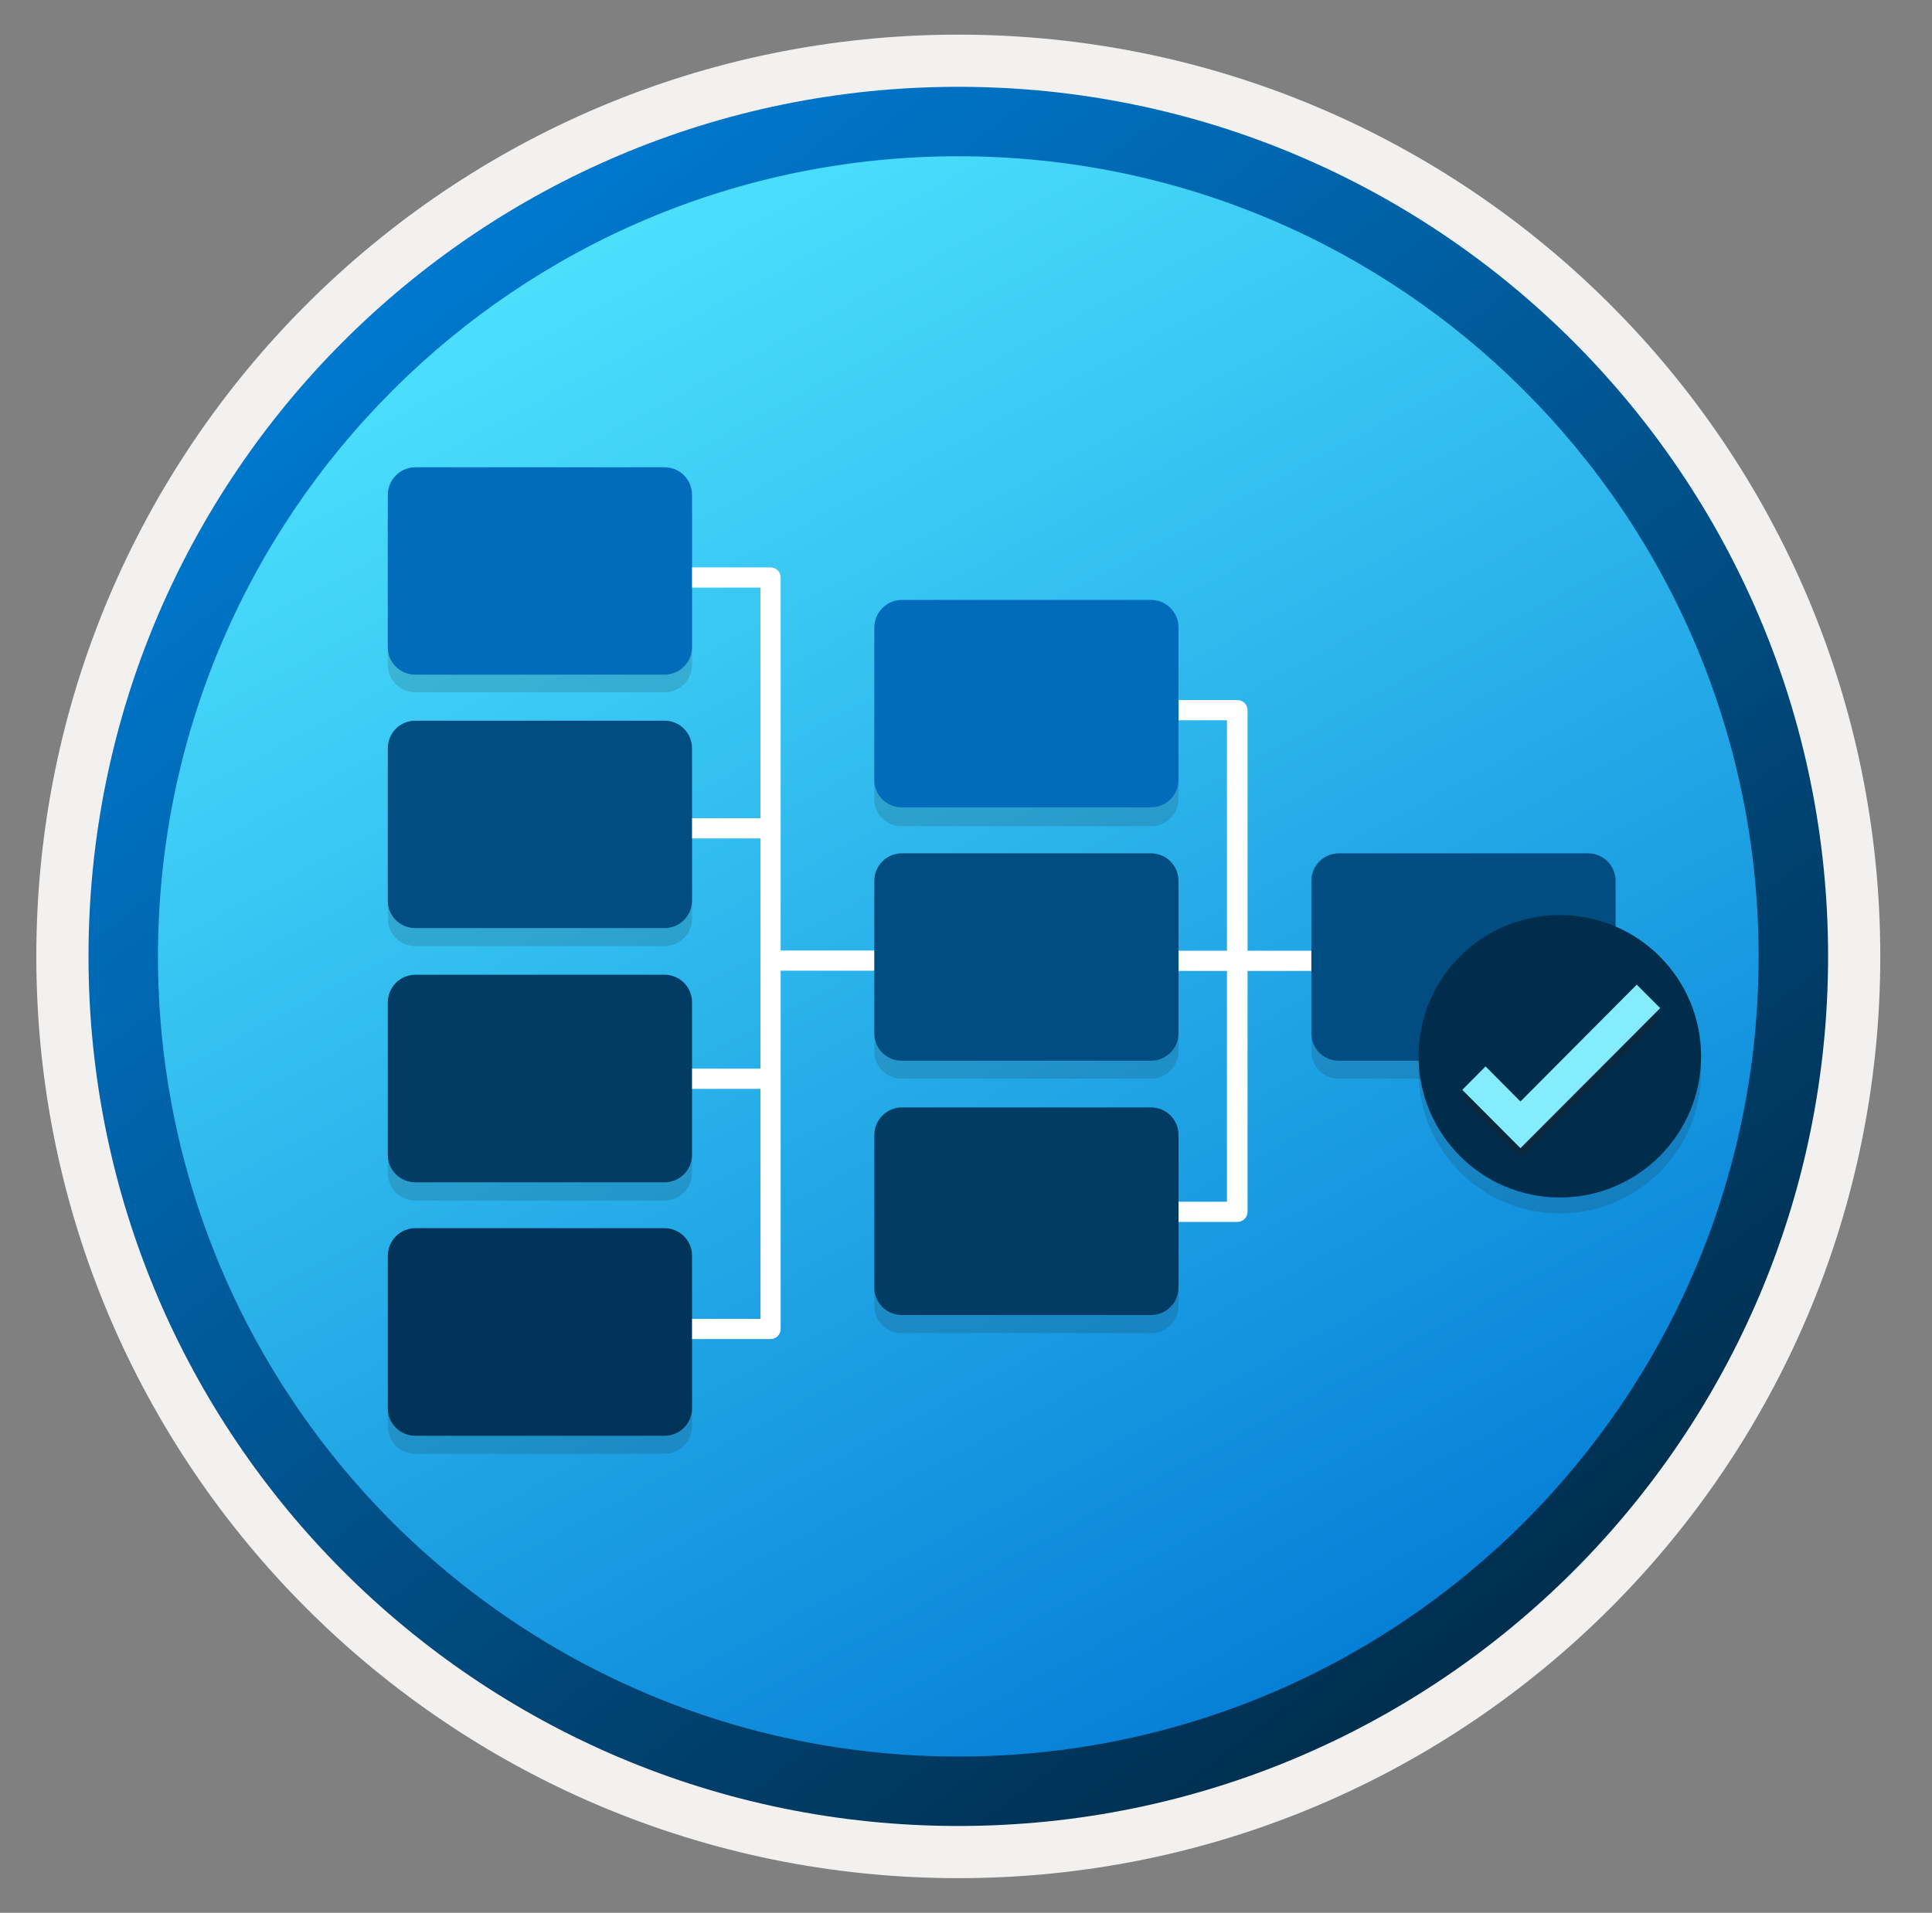 <svg width="103" height="102" viewBox="0 0 103 102" fill="none" xmlns="http://www.w3.org/2000/svg">
<rect x="0" y="0" width="103" height="102" fill="#808080" stroke="none"/>
<path d="M51.089 97.351C25.493 97.351 4.738 76.606 4.738 51C4.738 25.393 25.493 4.649 51.089 4.649C76.686 4.649 97.44 25.403 97.44 51C97.44 76.597 76.686 97.351 51.089 97.351Z" fill="url(#paint0_linear_1642_3853)"/>
<path fill-rule="evenodd" clip-rule="evenodd" d="M96.54 51C96.54 76.102 76.191 96.45 51.09 96.45C25.988 96.45 5.639 76.102 5.639 51C5.639 25.899 25.988 5.55 51.09 5.55C76.191 5.55 96.54 25.899 96.54 51ZM51.09 1.847C78.241 1.847 100.243 23.849 100.243 51C100.243 78.151 78.231 100.154 51.09 100.154C23.938 100.154 1.936 78.142 1.936 51C1.936 23.849 23.938 1.847 51.09 1.847Z" fill="#F2F1F0"/>
<path fill-rule="evenodd" clip-rule="evenodd" d="M93.757 51C93.757 74.567 74.656 93.667 51.089 93.667C27.523 93.667 8.422 74.567 8.422 51C8.422 27.433 27.523 8.332 51.089 8.332C74.656 8.332 93.757 27.433 93.757 51ZM51.089 4.629C76.696 4.629 97.46 25.393 97.46 51C97.46 76.606 76.696 97.371 51.089 97.371C25.483 97.371 4.718 76.606 4.718 51C4.718 25.393 25.473 4.629 51.089 4.629Z" fill="url(#paint1_linear_1642_3853)"/>
<path opacity="0.15" d="M22.151 25.885H35.429C35.817 25.885 36.19 26.04 36.464 26.314C36.739 26.589 36.893 26.961 36.893 27.35V35.448C36.893 35.836 36.739 36.209 36.464 36.483C36.19 36.758 35.817 36.912 35.429 36.912H22.14C21.947 36.914 21.756 36.877 21.578 36.804C21.399 36.731 21.238 36.623 21.101 36.487C20.965 36.35 20.858 36.188 20.784 36.01C20.711 35.832 20.674 35.641 20.675 35.448V27.328C20.681 26.942 20.839 26.573 21.116 26.303C21.392 26.032 21.764 25.882 22.151 25.885V25.885Z" fill="#1F1D20"/>
<path opacity="0.15" d="M22.151 52.948H35.429C35.817 52.948 36.19 53.103 36.464 53.377C36.739 53.652 36.893 54.024 36.893 54.413V62.554C36.893 62.943 36.739 63.315 36.464 63.59C36.19 63.865 35.817 64.019 35.429 64.019H22.14C21.752 64.019 21.379 63.865 21.105 63.59C20.83 63.315 20.675 62.943 20.675 62.554V54.434C20.674 54.24 20.711 54.047 20.785 53.866C20.858 53.686 20.967 53.522 21.104 53.384C21.241 53.246 21.404 53.137 21.584 53.062C21.763 52.987 21.956 52.948 22.151 52.948V52.948Z" fill="#1F1D20"/>
<path opacity="0.15" d="M22.151 39.388H35.429C35.817 39.388 36.19 39.541 36.464 39.816C36.739 40.091 36.893 40.464 36.893 40.852V48.982C36.893 49.371 36.739 49.743 36.464 50.018C36.19 50.293 35.817 50.447 35.429 50.447H22.14C21.947 50.449 21.756 50.411 21.578 50.338C21.399 50.265 21.238 50.158 21.101 50.021C20.965 49.885 20.858 49.723 20.784 49.544C20.711 49.366 20.674 49.175 20.675 48.982V40.831C20.681 40.444 20.839 40.075 21.116 39.805C21.392 39.535 21.764 39.385 22.151 39.388V39.388Z" fill="#1F1D20"/>
<path opacity="0.15" d="M22.151 66.451H35.429C35.817 66.451 36.19 66.605 36.464 66.88C36.739 67.154 36.893 67.527 36.893 67.915V76.056C36.893 76.445 36.739 76.818 36.464 77.092C36.19 77.367 35.817 77.521 35.429 77.521H22.14C21.752 77.521 21.379 77.367 21.105 77.092C20.83 76.818 20.675 76.445 20.675 76.056V67.926C20.675 67.535 20.831 67.16 21.108 66.883C21.384 66.606 21.76 66.451 22.151 66.451V66.451Z" fill="#1F1D20"/>
<path d="M25.929 56.986H41.081V58.063H25.929V56.986Z" fill="white"/>
<path d="M25.929 43.633H41.081V44.709H25.929V43.633Z" fill="white"/>
<path d="M25.929 71.405H41.081C41.224 71.405 41.361 71.348 41.462 71.247C41.563 71.146 41.619 71.009 41.619 70.866V30.796C41.619 30.653 41.563 30.516 41.462 30.415C41.361 30.314 41.224 30.257 41.081 30.257H25.929V31.334H40.542V70.328H25.929V71.405Z" fill="white"/>
<path d="M22.151 24.916H35.429C35.817 24.916 36.19 25.07 36.464 25.345C36.739 25.619 36.893 25.992 36.893 26.381V34.511C36.893 34.899 36.739 35.272 36.464 35.547C36.19 35.821 35.817 35.976 35.429 35.976H22.14C21.947 35.977 21.756 35.94 21.578 35.867C21.399 35.794 21.238 35.686 21.101 35.55C20.965 35.413 20.858 35.251 20.784 35.073C20.711 34.895 20.674 34.703 20.675 34.511V26.391C20.675 26 20.831 25.625 21.108 25.348C21.384 25.071 21.76 24.916 22.151 24.916V24.916Z" fill="#016DBA"/>
<path d="M22.151 51.977H35.429C35.817 51.977 36.19 52.132 36.464 52.406C36.739 52.681 36.893 53.053 36.893 53.442V61.583C36.893 61.971 36.739 62.344 36.464 62.618C36.19 62.893 35.817 63.047 35.429 63.047H22.14C21.752 63.047 21.379 62.893 21.105 62.618C20.83 62.344 20.675 61.971 20.675 61.583V53.463C20.674 53.269 20.711 53.076 20.785 52.895C20.858 52.715 20.967 52.551 21.104 52.413C21.241 52.275 21.404 52.165 21.584 52.09C21.763 52.016 21.956 51.977 22.151 51.977V51.977Z" fill="#013C65"/>
<path d="M22.151 38.431H35.429C35.817 38.431 36.19 38.585 36.464 38.86C36.739 39.134 36.893 39.507 36.893 39.895V48.026C36.893 48.414 36.739 48.786 36.464 49.061C36.19 49.336 35.817 49.49 35.429 49.49H22.14C21.947 49.492 21.756 49.455 21.578 49.381C21.399 49.308 21.238 49.201 21.101 49.064C20.965 48.928 20.858 48.766 20.784 48.588C20.711 48.41 20.674 48.219 20.675 48.026V39.895C20.675 39.702 20.714 39.511 20.788 39.332C20.862 39.154 20.971 38.992 21.108 38.855C21.245 38.719 21.408 38.612 21.587 38.539C21.766 38.466 21.958 38.429 22.151 38.431Z" fill="#014C81"/>
<path d="M22.151 65.492H35.429C35.817 65.492 36.19 65.646 36.464 65.921C36.739 66.195 36.893 66.568 36.893 66.956V75.097C36.893 75.486 36.739 75.859 36.464 76.133C36.19 76.408 35.817 76.562 35.429 76.562H22.14C21.752 76.562 21.379 76.408 21.105 76.133C20.83 75.859 20.675 75.486 20.675 75.097V66.967C20.675 66.576 20.831 66.201 21.108 65.924C21.384 65.647 21.76 65.492 22.151 65.492V65.492Z" fill="#013458"/>
<path d="M41.026 50.686H54.853V51.763H41.026V50.686Z" fill="white"/>
<path d="M51.898 65.159H65.972C66.115 65.159 66.252 65.102 66.353 65.001C66.454 64.9 66.511 64.763 66.511 64.621V37.871C66.511 37.728 66.454 37.591 66.353 37.49C66.252 37.389 66.115 37.333 65.972 37.333H51.898V38.41H65.412V64.082H51.876L51.898 65.159Z" fill="white"/>
<path opacity="0.15" d="M48.12 32.959H61.365C61.753 32.959 62.126 33.114 62.4 33.388C62.675 33.663 62.829 34.035 62.829 34.424V42.555C62.835 42.751 62.801 42.946 62.73 43.128C62.66 43.311 62.553 43.477 62.416 43.618C62.279 43.758 62.116 43.87 61.935 43.946C61.755 44.023 61.561 44.062 61.365 44.062H48.076C47.884 44.063 47.693 44.027 47.514 43.954C47.336 43.881 47.174 43.773 47.037 43.636C46.901 43.5 46.793 43.338 46.72 43.16C46.647 42.981 46.61 42.79 46.611 42.598V34.478C46.604 34.278 46.638 34.078 46.711 33.891C46.784 33.704 46.894 33.534 47.036 33.392C47.177 33.249 47.346 33.137 47.533 33.063C47.719 32.989 47.919 32.953 48.12 32.959Z" fill="#1F1D20"/>
<path opacity="0.15" d="M48.12 60.022H61.365C61.754 60.022 62.126 60.177 62.4 60.451C62.675 60.726 62.83 61.099 62.83 61.487V69.629C62.83 70.017 62.675 70.389 62.4 70.664C62.126 70.939 61.754 71.093 61.365 71.093H48.077C47.688 71.093 47.315 70.939 47.041 70.664C46.766 70.389 46.612 70.017 46.612 69.629V61.509C46.61 61.311 46.649 61.115 46.724 60.933C46.8 60.751 46.911 60.585 47.051 60.447C47.192 60.308 47.359 60.199 47.542 60.126C47.726 60.053 47.922 60.018 48.12 60.022V60.022Z" fill="#1F1D20"/>
<path opacity="0.15" d="M48.12 46.464H61.365C61.754 46.464 62.126 46.618 62.4 46.893C62.675 47.167 62.83 47.54 62.83 47.928V56.059C62.83 56.447 62.675 56.82 62.4 57.094C62.126 57.369 61.754 57.523 61.365 57.523H48.077C47.884 57.525 47.693 57.488 47.514 57.415C47.336 57.342 47.174 57.234 47.038 57.097C46.901 56.961 46.794 56.799 46.72 56.621C46.647 56.443 46.61 56.252 46.612 56.059V47.928C46.611 47.732 46.651 47.538 46.727 47.358C46.803 47.177 46.915 47.014 47.056 46.877C47.197 46.74 47.363 46.634 47.546 46.563C47.729 46.492 47.924 46.458 48.12 46.464V46.464Z" fill="#1F1D20"/>
<path d="M51.898 50.698H67.049V51.775H51.898V50.698Z" fill="white"/>
<path d="M48.12 31.99H61.365C61.754 31.99 62.126 32.144 62.4 32.419C62.675 32.694 62.83 33.066 62.83 33.454V41.585C62.83 41.974 62.675 42.346 62.4 42.62C62.126 42.895 61.754 43.05 61.365 43.05H48.077C47.884 43.051 47.693 43.014 47.514 42.941C47.336 42.868 47.174 42.76 47.038 42.624C46.901 42.487 46.794 42.326 46.72 42.147C46.647 41.969 46.61 41.778 46.612 41.585V33.465C46.611 33.269 46.651 33.075 46.727 32.893C46.803 32.712 46.915 32.548 47.055 32.411C47.196 32.273 47.362 32.165 47.545 32.093C47.728 32.021 47.923 31.986 48.12 31.99V31.99Z" fill="#016DBA"/>
<path d="M48.12 59.053H61.365C61.754 59.053 62.126 59.208 62.4 59.482C62.675 59.757 62.83 60.129 62.83 60.518V68.659C62.83 69.047 62.675 69.42 62.4 69.695C62.126 69.969 61.754 70.124 61.365 70.124H48.077C47.688 70.124 47.315 69.969 47.041 69.695C46.766 69.42 46.612 69.047 46.612 68.659V60.539C46.61 60.342 46.649 60.146 46.724 59.964C46.8 59.782 46.911 59.616 47.051 59.477C47.192 59.339 47.359 59.23 47.542 59.157C47.726 59.084 47.922 59.049 48.12 59.053V59.053Z" fill="#013C65"/>
<path d="M48.12 45.505H61.365C61.754 45.505 62.126 45.659 62.4 45.934C62.675 46.209 62.83 46.581 62.83 46.97V55.1C62.83 55.488 62.675 55.861 62.4 56.135C62.126 56.41 61.754 56.564 61.365 56.564H48.077C47.884 56.566 47.693 56.529 47.514 56.456C47.336 56.383 47.174 56.275 47.038 56.139C46.901 56.003 46.794 55.84 46.72 55.662C46.647 55.484 46.61 55.293 46.612 55.1V46.97C46.611 46.774 46.651 46.579 46.727 46.399C46.803 46.218 46.915 46.055 47.056 45.919C47.197 45.782 47.363 45.675 47.546 45.604C47.729 45.533 47.924 45.499 48.12 45.505V45.505Z" fill="#014C81"/>
<path d="M66.996 50.698H80.823V51.775H66.996V50.698Z" fill="white"/>
<path opacity="0.15" d="M71.347 46.463H84.668C85.056 46.463 85.429 46.617 85.703 46.892C85.978 47.167 86.132 47.539 86.132 47.928V56.058C86.132 56.447 85.978 56.819 85.703 57.094C85.429 57.368 85.056 57.523 84.668 57.523H71.379C71.187 57.524 70.996 57.487 70.817 57.414C70.639 57.341 70.477 57.233 70.34 57.097C70.204 56.961 70.096 56.799 70.023 56.62C69.95 56.442 69.913 56.251 69.914 56.058V47.928C69.914 47.545 70.064 47.177 70.332 46.903C70.6 46.63 70.964 46.472 71.347 46.463V46.463Z" fill="#1F1D20"/>
<path d="M71.347 45.504H84.668C85.056 45.504 85.429 45.659 85.703 45.933C85.978 46.208 86.132 46.581 86.132 46.969V55.099C86.132 55.488 85.978 55.86 85.703 56.135C85.429 56.409 85.056 56.564 84.668 56.564H71.379C71.187 56.565 70.996 56.529 70.817 56.455C70.639 56.382 70.477 56.275 70.34 56.138C70.204 56.002 70.096 55.84 70.023 55.661C69.95 55.483 69.913 55.292 69.914 55.099V46.969C69.914 46.586 70.064 46.218 70.332 45.945C70.6 45.671 70.964 45.513 71.347 45.504V45.504Z" fill="#014C81"/>
<path opacity="0.15" d="M83.159 64.707C87.319 64.707 90.689 61.337 90.689 57.177C90.689 53.017 87.319 49.647 83.159 49.647C78.999 49.647 75.629 53.017 75.629 57.177C75.639 61.337 79.009 64.707 83.159 64.707Z" fill="#1F1D20"/>
<path d="M83.159 63.857C87.319 63.857 90.689 60.487 90.689 56.327C90.689 52.167 87.319 48.797 83.159 48.797C78.999 48.797 75.629 52.167 75.629 56.327C75.639 60.487 79.009 63.857 83.159 63.857Z" fill="#002D4C"/>
<path opacity="0.3" d="M87.259 53.037L81.059 59.267L79.199 57.397L77.959 58.647L81.059 61.757L88.509 54.287L87.259 53.037Z" fill="#1F1D20"/>
<path d="M87.259 52.507L81.059 58.737L79.199 56.867L77.959 58.117L81.059 61.227L88.509 53.757L87.259 52.507Z" fill="#84ECFD"/>
<defs>
<linearGradient id="paint0_linear_1642_3853" x1="25.375" y1="9.497" x2="100.281" y2="148.693" gradientUnits="userSpaceOnUse">
<stop offset="0" stop-color="#50E6FF"/>
<stop offset="0.623" stop-color="#0078D4"/>
</linearGradient>
<linearGradient id="paint1_linear_1642_3853" x1="15.676" y1="11.223" x2="83.219" y2="98.621" gradientUnits="userSpaceOnUse">
<stop stop-color="#007ED8"/>
<stop offset="0.915" stop-color="#002D4C"/>
</linearGradient>
</defs>
</svg>
